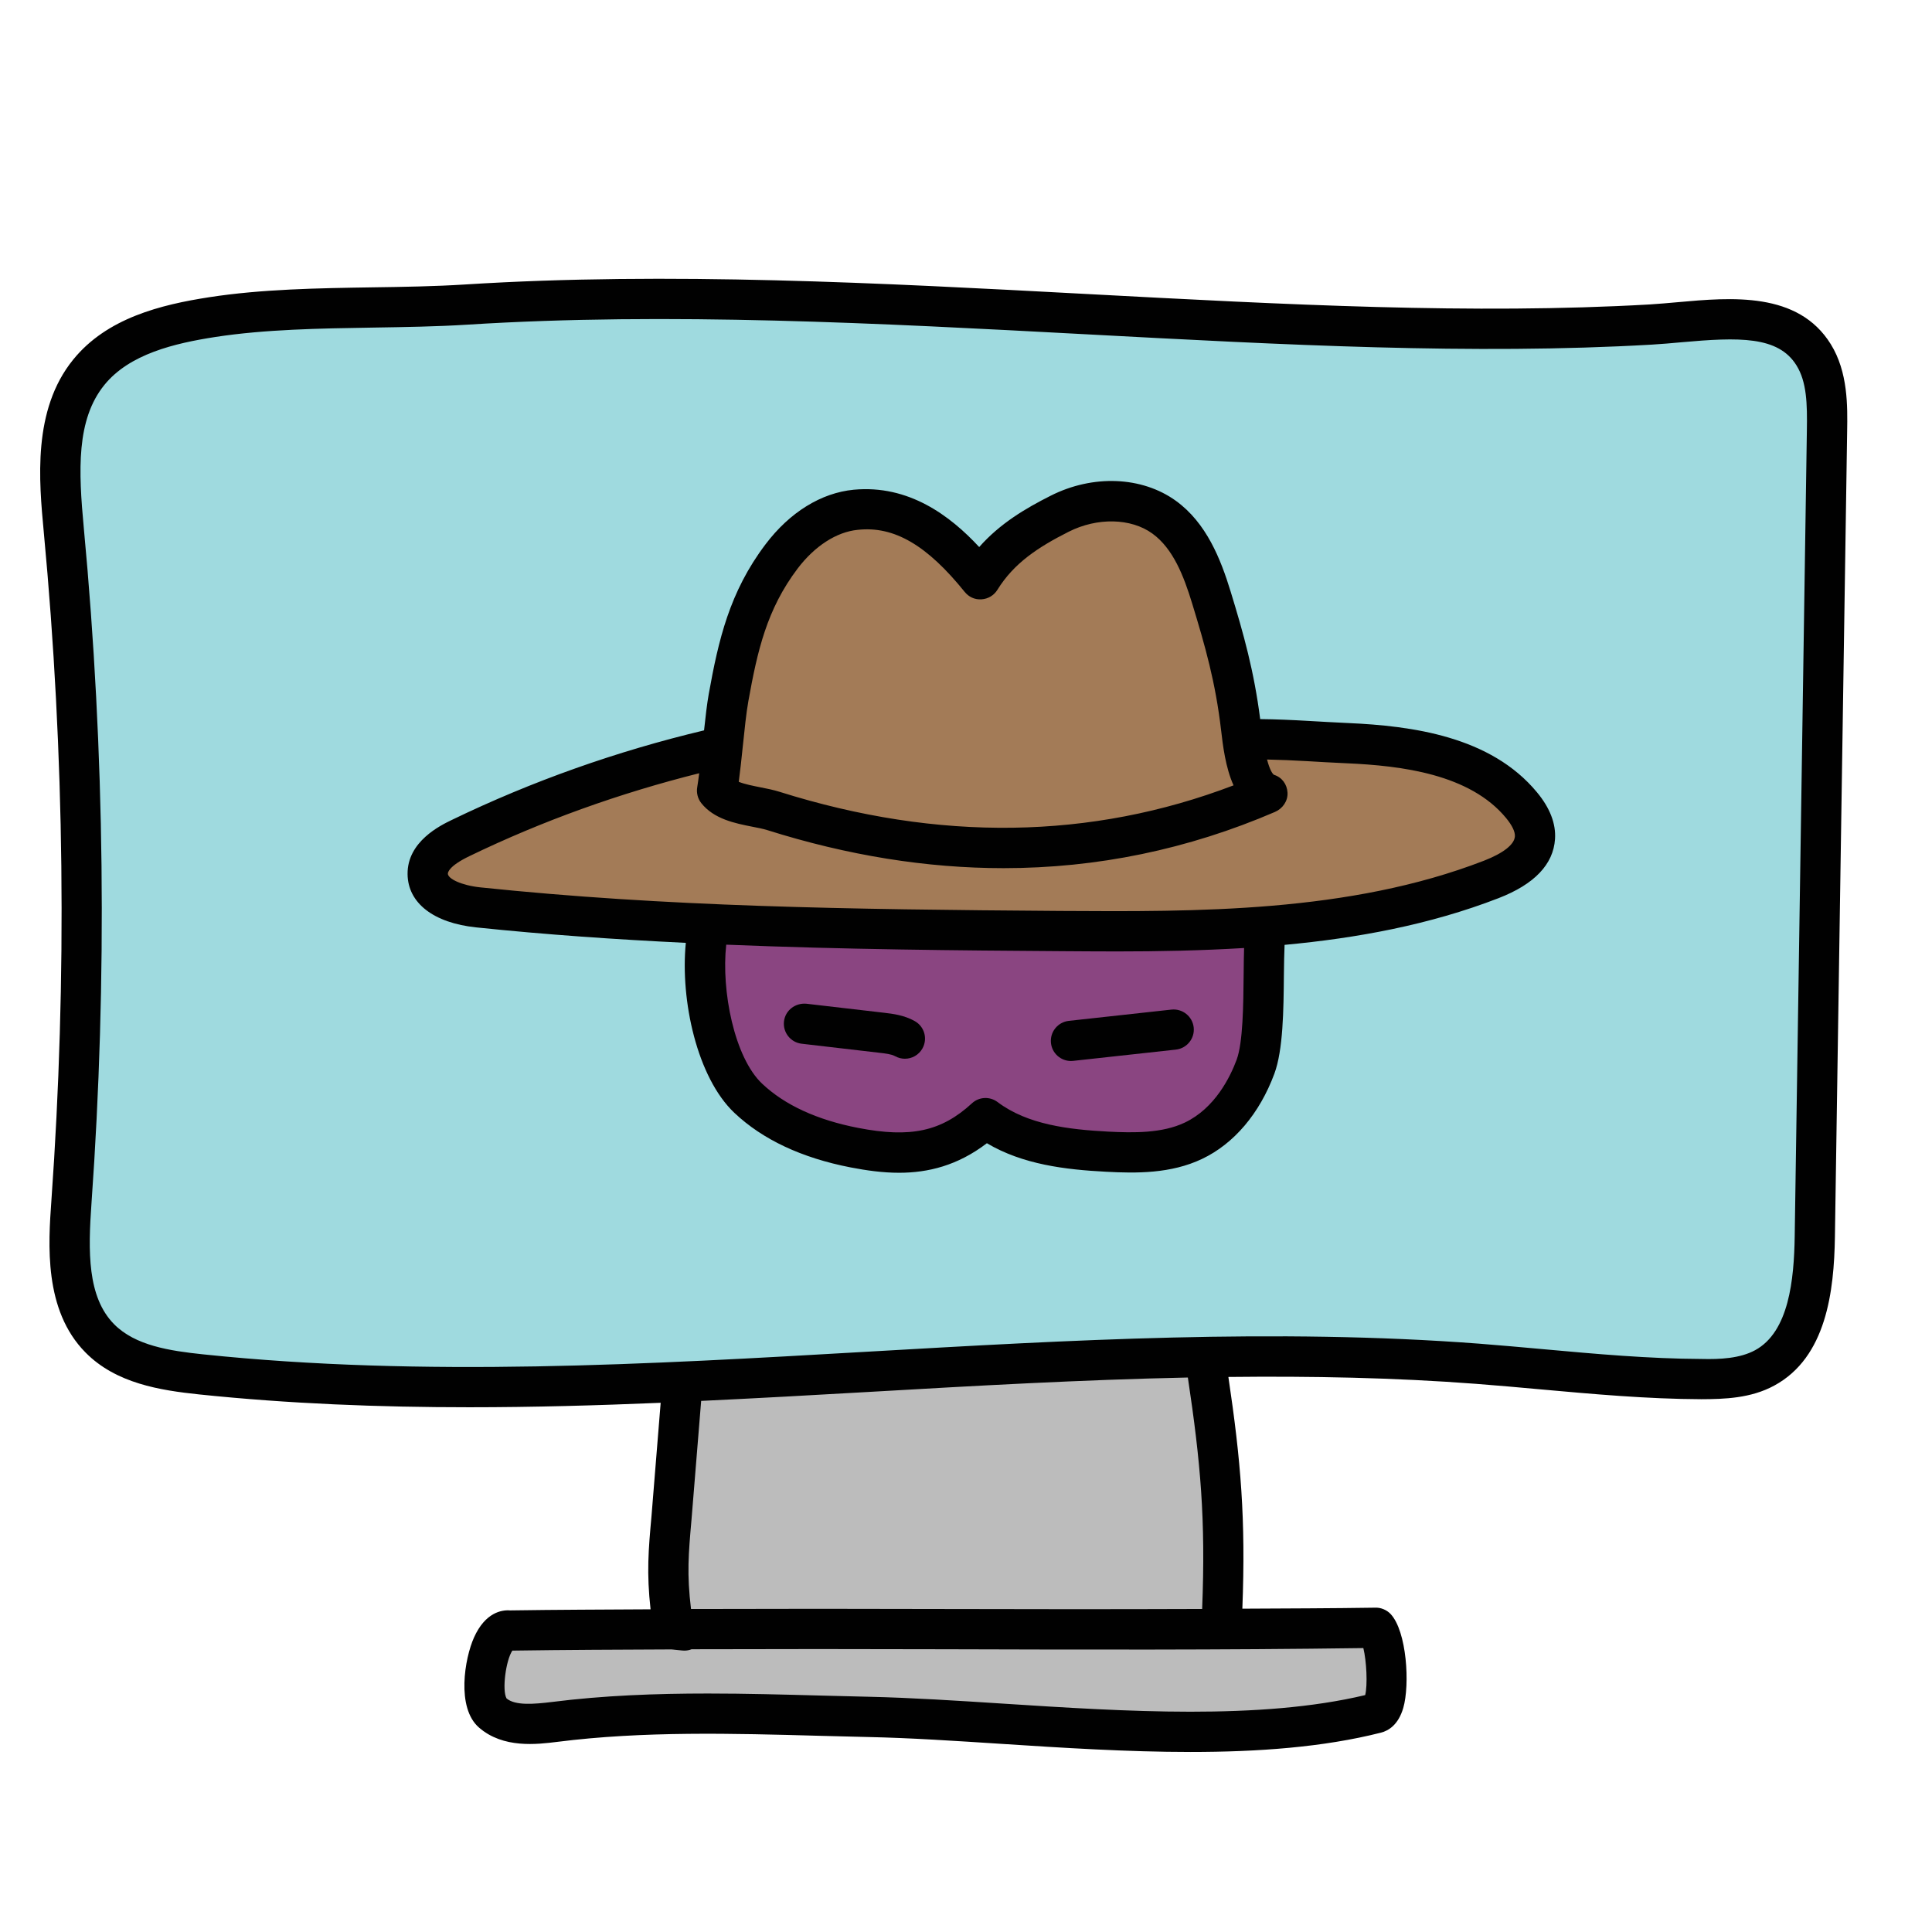 <svg xmlns="http://www.w3.org/2000/svg" x="0px" y="0px"
width="48" height="48"
viewBox="0 0 48 48"
style=" fill:#000000;"><path fill="#9fdadf" d="M11.583,7.567C9.549,7.695,7.291,7.566,5.276,7.878C4.142,8.054,2.928,8.358,2.205,9.25 c-0.857,1.058-0.747,2.572-0.619,3.927c0.521,5.543,0.584,11.128,0.189,16.681c-0.085,1.19-0.134,2.542,0.703,3.392 c0.639,0.648,1.615,0.801,2.52,0.896c10.524,1.099,21.161-1.068,31.712-0.264c1.853,0.141,3.703,0.374,5.561,0.381 c0.538,0.002,1.098-0.021,1.571-0.277c1.077-0.584,1.228-2.04,1.246-3.264c0.101-6.673,0.202-13.345,0.304-20.018 c0.01-0.649,0.009-1.338-0.333-1.889c-0.771-1.245-2.584-0.837-4.046-0.752C31.911,8.588,21.35,6.95,11.583,7.567z"></path><path fill="#bcbcbc" d="M34.186,40.441c-1.336,0.02-2.655,0.025-3.976,0.031c0.049-1.832,0.109-5.799-0.245-6.941 c-2.487,0.25-12.964,0.969-12.964,0.969s-0.447,4.04-0.174,5.978c-1.385,0.005-2.77,0.011-4.171,0.032 c-0.537-0.069-0.837,1.678-0.428,2.034c0.409,0.355,1.019,0.304,1.556,0.236c2.565-0.324,5.225-0.181,7.81-0.124 c3.831,0.085,8.879,0.849,12.594-0.094C34.598,42.458,34.476,40.75,34.186,40.441z"></path><path fill="#010101" d="M45.485,8.551c-0.813-1.312-2.47-1.163-3.804-1.043c-0.237,0.021-0.471,0.042-0.696,0.056 c-4.39,0.251-9.043,0.004-13.97-0.259c-5.117-0.273-10.407-0.557-15.463-0.237c0,0,0,0,0,0c-0.746,0.047-1.522,0.06-2.305,0.071 C7.897,7.16,6.502,7.183,5.2,7.384C3.997,7.57,2.655,7.9,1.817,8.936c-1.014,1.25-0.849,3.006-0.729,4.288 c0.518,5.503,0.581,11.087,0.189,16.6c-0.077,1.084-0.194,2.724,0.846,3.777c0.758,0.77,1.855,0.941,2.825,1.043 c2.227,0.232,4.47,0.319,6.712,0.319c1.588,0,3.174-0.045,4.754-0.111l-0.228,2.817c-0.076,0.839-0.124,1.405-0.023,2.314 C15,39.99,13.841,39.992,12.673,40.01c-0.206-0.017-0.617,0.05-0.896,0.672c-0.233,0.518-0.444,1.746,0.123,2.238 c0.602,0.525,1.442,0.418,1.946,0.356c2.132-0.271,4.369-0.21,6.533-0.15l1.203,0.03c1.026,0.022,2.132,0.094,3.304,0.17 c1.511,0.098,3.12,0.201,4.695,0.201c1.667,0,3.296-0.116,4.729-0.48c0.185-0.047,0.431-0.192,0.554-0.615 c0.167-0.575,0.089-1.903-0.315-2.333c-0.097-0.103-0.244-0.161-0.372-0.157c-1.108,0.017-2.208,0.019-3.311,0.025 c0.086-2.234-0.038-3.676-0.347-5.757c2.058-0.023,4.115,0.016,6.152,0.171c0.529,0.04,1.059,0.088,1.588,0.136 c1.309,0.118,2.663,0.241,4.009,0.246c0.574-0.002,1.23-0.022,1.812-0.338c1.297-0.702,1.487-2.344,1.508-3.695l0.304-20.019 C45.902,10.092,45.915,9.245,45.485,8.551z M33.918,42.114c-2.614,0.624-5.985,0.406-8.968,0.214 c-1.183-0.076-2.299-0.148-3.346-0.172l-1.198-0.03c-0.93-0.025-1.874-0.051-2.819-0.051c-1.293,0-2.591,0.048-3.865,0.209 c-0.456,0.056-0.921,0.095-1.137-0.087c-0.116-0.203-0.018-0.947,0.144-1.188c1.323-0.02,2.639-0.024,3.954-0.03c0,0,0,0,0.001,0 l0.265,0.027c0.018,0.002,0.036,0.003,0.054,0.003c0.063,0,0.124-0.012,0.179-0.034c2.111-0.007,4.207-0.006,6.258,0 c3.397,0.01,6.907,0.02,10.432-0.029C33.952,41.274,33.98,41.859,33.918,42.114z M29.867,39.974 c-2.167,0.008-4.319,0.007-6.424,0.001c-2.056-0.006-4.158-0.007-6.275,0c-0.105-0.866-0.064-1.36,0.012-2.217l0.24-2.953 c1.409-0.067,2.812-0.145,4.202-0.225c2.597-0.15,5.241-0.3,7.89-0.356C29.828,36.33,29.956,37.744,29.867,39.974z M44.589,30.714 c-0.016,1.079-0.143,2.376-0.985,2.832c-0.374,0.203-0.866,0.229-1.331,0.217c-1.304-0.005-2.635-0.125-3.923-0.242 c-0.534-0.048-1.068-0.097-1.602-0.138c-5.06-0.384-10.208-0.087-15.184,0.199c-5.429,0.314-11.043,0.639-16.513,0.067 c-0.833-0.087-1.691-0.217-2.217-0.75c-0.667-0.677-0.646-1.808-0.561-3.006c0.396-5.566,0.332-11.206-0.19-16.764 c-0.135-1.439-0.19-2.702,0.51-3.565c0.624-0.771,1.745-1.035,2.758-1.192c1.235-0.19,2.595-0.212,3.91-0.233 c0.799-0.013,1.591-0.025,2.352-0.073c5-0.316,10.26-0.033,15.347,0.238c4.954,0.265,9.634,0.515,14.081,0.258 c0.236-0.014,0.48-0.035,0.728-0.058c1.437-0.129,2.411-0.157,2.864,0.574c0.256,0.412,0.269,0.953,0.258,1.617L44.589,30.714z"></path><path fill="#8a4581" d="M17.621,22.956c-0.303,1.256,0.029,3.442,0.968,4.33c0.715,0.676,1.674,1.041,2.639,1.228 c1.297,0.251,2.283,0.16,3.256-0.734c0.847,0.641,1.964,0.779,3.025,0.834c0.726,0.038,1.485,0.04,2.142-0.272 c0.741-0.352,1.256-1.07,1.541-1.839c0.285-0.769,0.16-2.549,0.241-3.365L17.621,22.956z"></path><path fill="#010101" d="M22.482,26.304c-0.083,0-0.167-0.021-0.245-0.064c-0.089-0.05-0.237-0.067-0.394-0.085l-1.926-0.224 c-0.274-0.032-0.471-0.28-0.439-0.555s0.281-0.462,0.554-0.439l1.927,0.224c0.225,0.026,0.504,0.06,0.768,0.208 c0.241,0.135,0.326,0.44,0.19,0.681C22.826,26.212,22.657,26.304,22.482,26.304z"></path><path fill="#010101" d="M26.608,26.36c-0.252,0-0.469-0.189-0.497-0.445c-0.03-0.275,0.168-0.521,0.443-0.552l2.551-0.28 c0.273-0.029,0.521,0.168,0.552,0.442s-0.168,0.521-0.442,0.552l-2.552,0.28C26.645,26.359,26.626,26.36,26.608,26.36z"></path><path fill="#a37b57" d="M37.802,20.004c-1.006-1.217-2.75-1.471-4.328-1.541c-0.652-0.029-1.708-0.063-2.6-0.083 c-0.015-0.108-0.028-0.211-0.038-0.295c-0.139-1.195-0.387-2.091-0.739-3.241c-0.23-0.752-0.537-1.535-1.175-1.995 c-0.738-0.533-1.783-0.495-2.595-0.085c-0.813,0.41-1.493,0.853-1.972,1.627c-0.819-1.017-1.797-1.852-3.097-1.725 c-0.742,0.073-1.389,0.563-1.839,1.157C18.603,14.901,18.34,16,18.101,17.33c-0.057,0.314-0.102,0.755-0.147,1.193 c-2.104,0.535-4.677,1.411-6.515,2.3c-0.383,0.185-0.817,0.464-0.812,0.889c0.006,0.553,0.709,0.774,1.259,0.831 c4.8,0.501,9.634,0.554,14.459,0.589c3.616,0.026,7.332,0.023,10.705-1.282c0.494-0.191,1.051-0.508,1.086-1.037 C38.155,20.514,37.992,20.234,37.802,20.004z"></path><path fill="#010101" d="M38.187,19.686c-1.152-1.395-3.112-1.652-4.691-1.722c-0.369-0.017-0.677-0.035-0.954-0.051 c-0.448-0.026-0.828-0.043-1.233-0.047c-0.153-1.194-0.411-2.114-0.734-3.169c-0.247-0.808-0.602-1.706-1.36-2.254 c-0.841-0.608-2.063-0.658-3.113-0.126c-0.623,0.314-1.257,0.688-1.774,1.274c-0.723-0.78-1.752-1.552-3.118-1.424 c-0.811,0.079-1.588,0.56-2.189,1.354c-0.9,1.188-1.172,2.388-1.412,3.72c-0.044,0.245-0.081,0.57-0.117,0.905 c-2.163,0.515-4.272,1.26-6.271,2.227c-0.273,0.132-1.104,0.533-1.095,1.345c0.008,0.718,0.646,1.213,1.707,1.323 c1.724,0.18,3.475,0.3,5.206,0.384c-0.141,1.434,0.282,3.349,1.206,4.223c0.702,0.664,1.673,1.12,2.888,1.356 c0.394,0.076,0.796,0.133,1.204,0.133c0.718,0,1.453-0.177,2.182-0.734c0.891,0.529,1.946,0.656,2.964,0.709 c0.746,0.04,1.607,0.05,2.382-0.319c0.792-0.376,1.429-1.127,1.796-2.116c0.219-0.592,0.229-1.58,0.237-2.453 c0.003-0.278,0.008-0.526,0.017-0.749c1.797-0.167,3.6-0.496,5.315-1.16c0.891-0.345,1.363-0.839,1.404-1.47 C38.659,20.465,38.509,20.074,38.187,19.686z M18.455,18.538c0.043-0.412,0.085-0.824,0.138-1.119 c0.224-1.246,0.457-2.28,1.224-3.294c0.425-0.56,0.968-0.91,1.49-0.961c0.91-0.102,1.729,0.387,2.659,1.54 c0.102,0.126,0.249,0.198,0.42,0.186c0.162-0.01,0.309-0.098,0.394-0.236c0.41-0.662,1.005-1.056,1.771-1.443 c0.71-0.358,1.545-0.341,2.078,0.044c0.517,0.373,0.781,1.055,0.989,1.736c0.323,1.056,0.581,1.958,0.72,3.152 c0.043,0.369,0.108,0.924,0.309,1.369c-3.536,1.35-7.327,1.404-11.28,0.16c-0.145-0.046-0.313-0.08-0.487-0.114 c-0.161-0.032-0.378-0.074-0.526-0.134C18.39,19.158,18.423,18.848,18.455,18.538z M30.898,24.215 c-0.007,0.751-0.016,1.687-0.174,2.114c-0.16,0.43-0.539,1.205-1.288,1.561c-0.564,0.269-1.276,0.256-1.9,0.225 c-0.992-0.052-2.011-0.176-2.749-0.733c-0.193-0.147-0.463-0.135-0.64,0.03c-0.759,0.697-1.522,0.864-2.823,0.611 c-1.024-0.198-1.829-0.569-2.391-1.101c-0.686-0.649-1.017-2.302-0.89-3.452c2.949,0.121,5.804,0.144,8.297,0.161 c0.462,0.003,0.932,0.007,1.408,0.007c1.031,0,2.092-0.02,3.161-0.085C30.903,23.757,30.9,23.978,30.898,24.215z M36.869,21.384 c-3.354,1.298-7.164,1.268-10.521,1.248c-5.352-0.038-9.811-0.105-14.41-0.585c-0.483-0.051-0.81-0.217-0.811-0.341 c0-0.029,0.023-0.188,0.53-0.433c1.824-0.883,3.746-1.569,5.714-2.062c-0.016,0.12-0.031,0.245-0.048,0.343 c-0.025,0.141,0.011,0.286,0.099,0.398c0.315,0.399,0.843,0.503,1.267,0.587c0.135,0.026,0.266,0.051,0.378,0.086 c1.997,0.63,3.956,0.944,5.867,0.944c2.324,0,4.578-0.466,6.74-1.396c0.192-0.082,0.325-0.271,0.314-0.479 c-0.011-0.209-0.139-0.384-0.339-0.445c-0.041-0.032-0.104-0.129-0.17-0.379c0.326,0.007,0.641,0.02,1.005,0.041 c0.282,0.017,0.594,0.035,0.969,0.052c1.372,0.06,3.063,0.269,3.964,1.359c0.151,0.184,0.228,0.342,0.22,0.458 C37.623,20.982,37.351,21.196,36.869,21.384z"></path></svg>